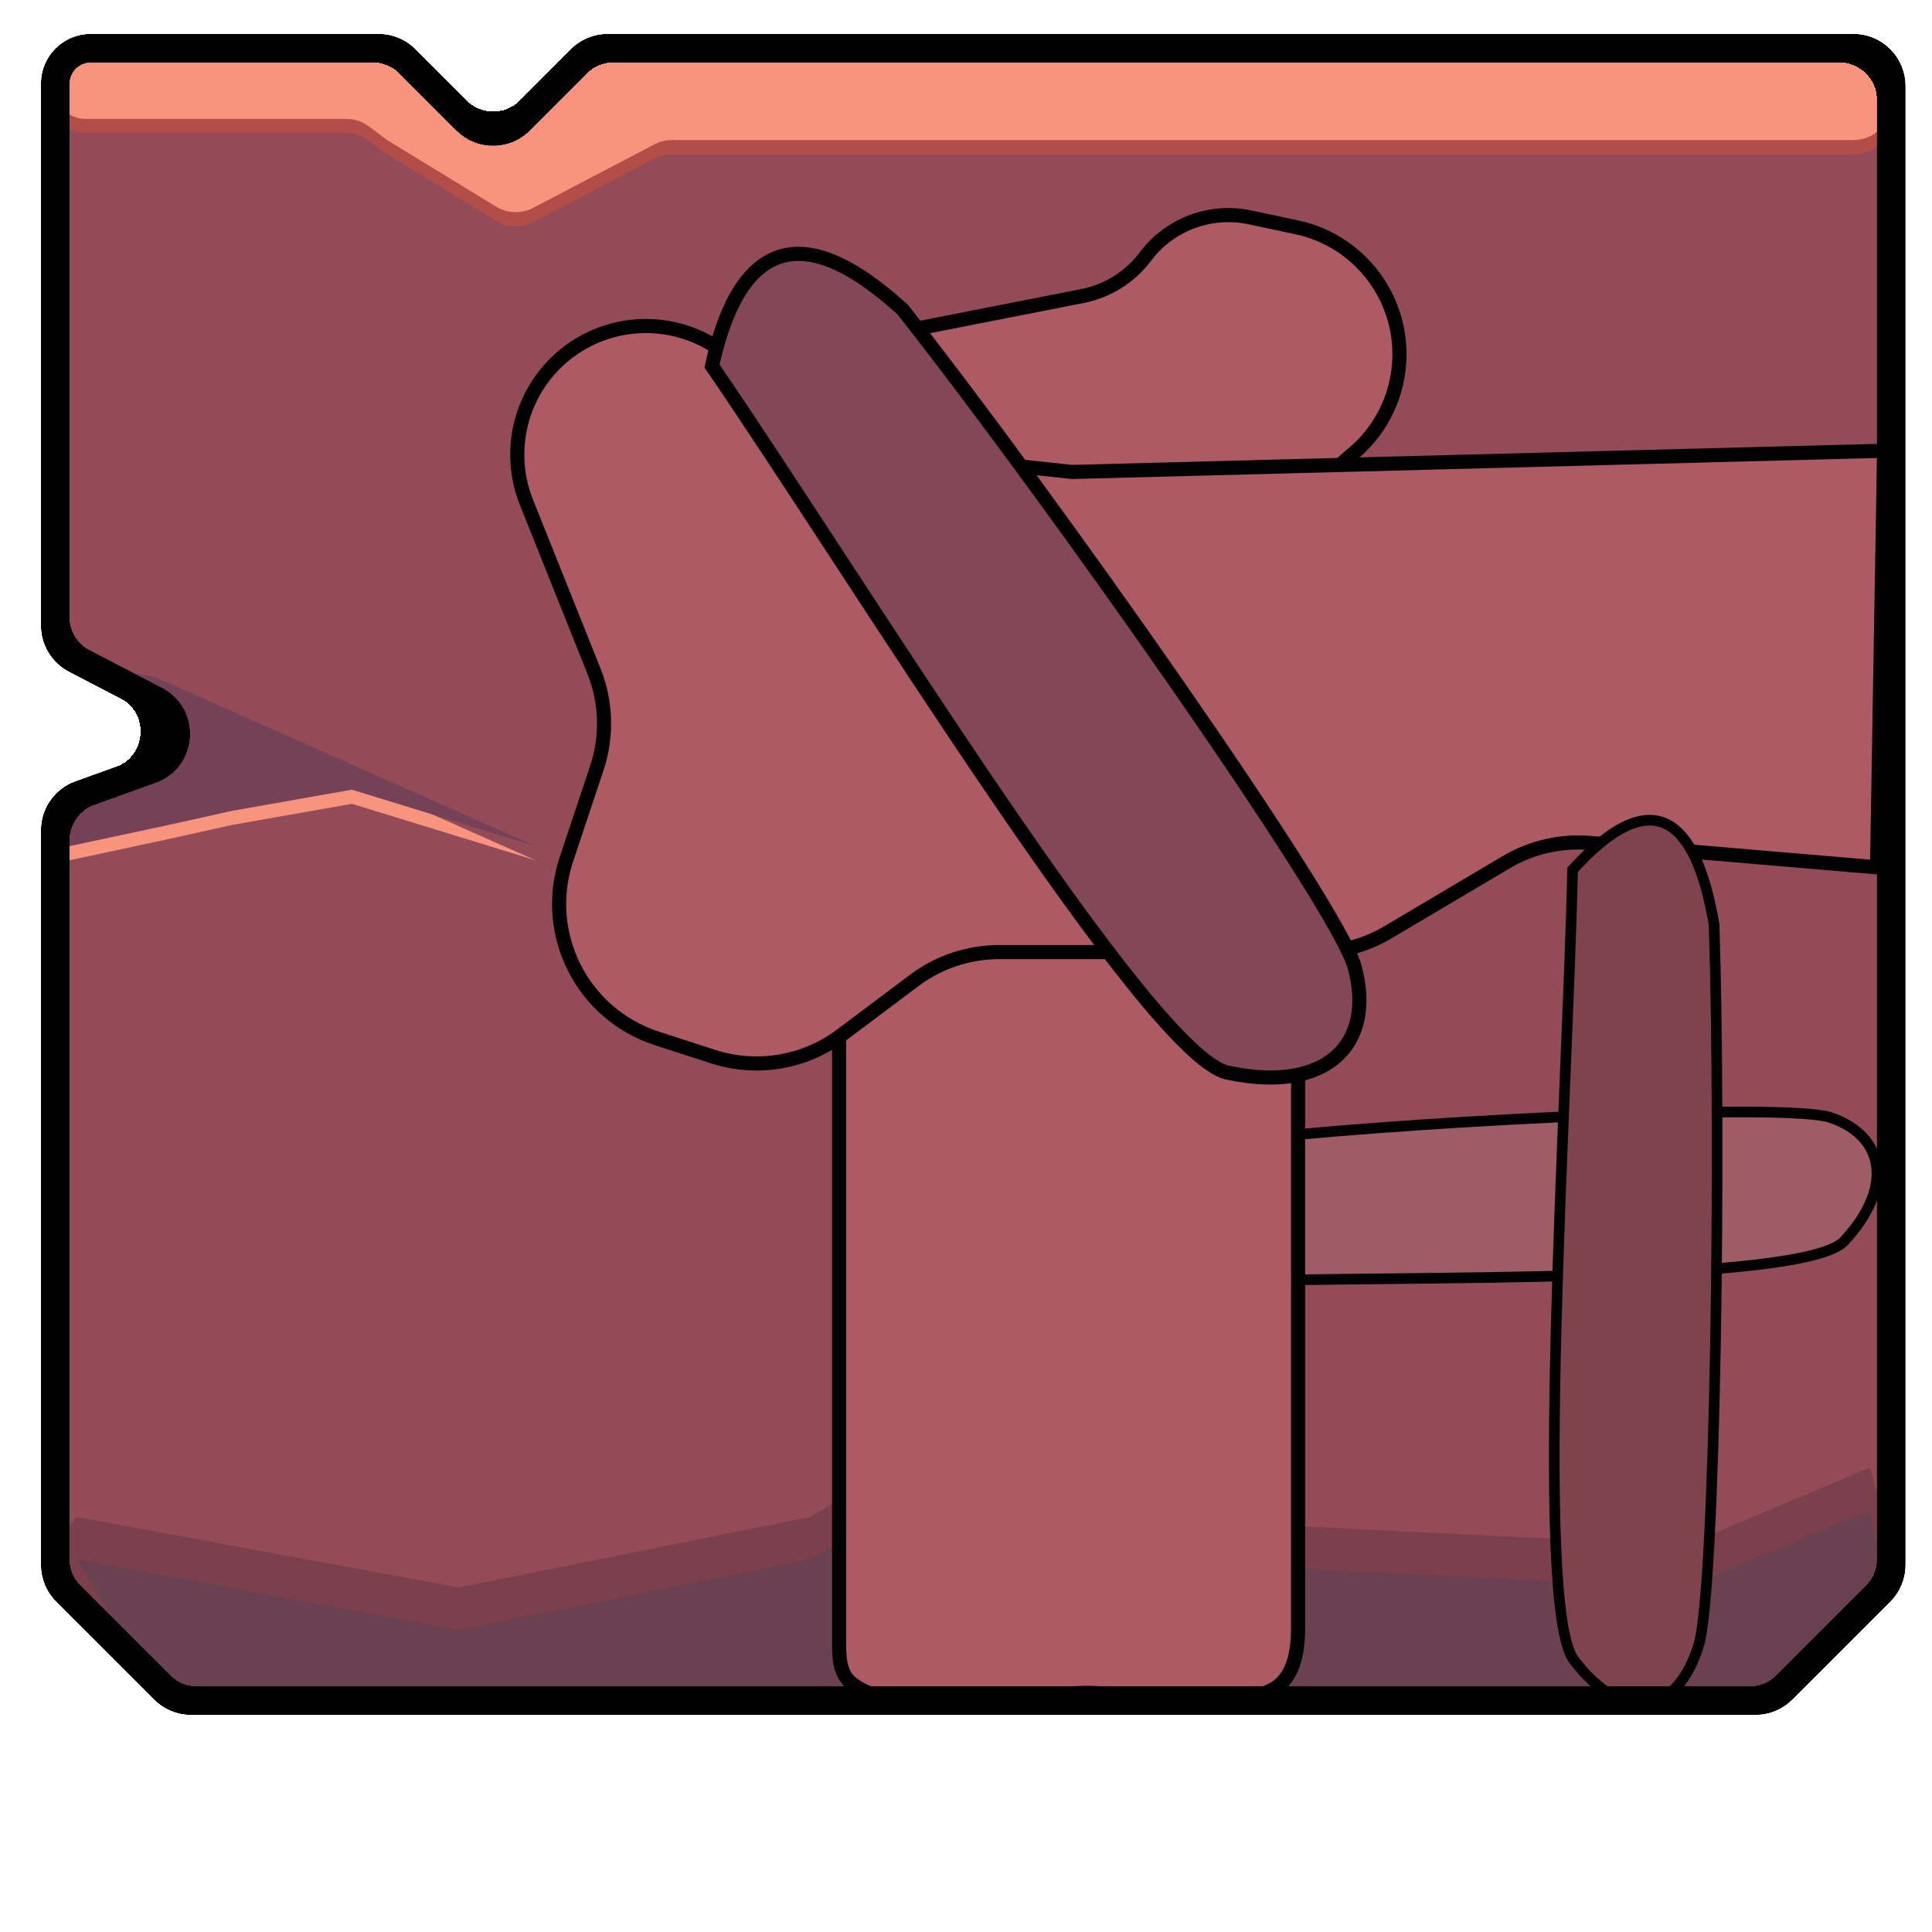 <svg width="80" height="80" viewBox="0 0 80 80" fill="none" xmlns="http://www.w3.org/2000/svg">
<g clip-path="url(#clip0_146_1044)">
<path d="M15.68 2H3.754C2.946 2 2.292 2.655 2.292 3.462V25.905C2.292 26.487 2.616 27.02 3.132 27.288L6.44 29.009C7.646 29.636 7.528 31.399 6.249 31.859L3.323 32.913C2.704 33.135 2.292 33.722 2.292 34.38V64.799C2.292 65.213 2.456 65.609 2.749 65.902L6.806 69.959C7.098 70.251 7.495 70.415 7.908 70.415H72.693C73.106 70.415 73.503 70.251 73.795 69.959L77.852 65.902C78.145 65.609 78.309 65.213 78.309 64.799V3.559C78.309 2.698 77.611 2 76.75 2H25.158C24.745 2 24.348 2.164 24.056 2.457L21.522 4.991C20.913 5.6 19.925 5.6 19.317 4.991L16.783 2.457C16.49 2.164 16.094 2 15.68 2Z" fill="#924A56" stroke="black" stroke-width="1.169"/>
<path d="M19.001 65.737L3.169 62.814L2 64.275L6.093 69.246L16.554 70.123L19.72 71H24.47L35.983 67.492L36.991 65.445L39.006 68.661L75.97 68.369L78.309 63.983L77.432 60.767L69.804 63.983L45.914 62.814L41.74 58.136L33.537 62.814L19.001 65.737Z" fill="#62323E" fill-opacity="0.5"/>
<path d="M19.001 67.492L3.169 64.568L6.386 69.83L17.253 70.123L20.419 71H25.169L35.915 70.123L36.991 67.199L39.005 70.415L73.631 70.123L78.017 65.737L77.432 62.521L69.804 65.737L45.914 64.568L41.74 59.89L33.537 64.568L19.001 67.492Z" fill="#683F4F"/>
<path d="M76.362 51.392C74.689 53.185 58.263 52.81 50.845 53.062C47.042 48.985 50.704 47.627 52.491 47.102C59.464 46.37 73.993 45.672 75.786 46.271C78.027 47.02 78.453 49.15 76.362 51.392Z" fill="#9D5C64" stroke="black" stroke-width="0.441"/>
<path d="M15.741 3.169H3.583C3.505 3.169 3.431 3.139 3.376 3.084C3.262 2.97 3.077 2.97 2.962 3.084L2.549 3.497C2.384 3.662 2.292 3.885 2.292 4.118V4.268C2.292 4.953 2.847 5.508 3.532 5.508H14.344C14.682 5.508 15.01 5.618 15.28 5.82L16.034 6.386L20.542 9.141C21.01 9.427 21.593 9.446 22.079 9.192L27.096 6.564C27.319 6.447 27.568 6.386 27.82 6.386H76.75C77.611 6.386 78.309 5.687 78.309 4.826V4.594C78.309 4.239 78.188 3.896 77.967 3.619L77.608 3.17C77.312 2.8 76.864 2.585 76.39 2.585H28.716C28.643 2.585 28.569 2.59 28.496 2.6L25.027 3.096C24.693 3.144 24.383 3.298 24.145 3.537L22.692 4.99C22.543 5.139 22.365 5.257 22.169 5.335L20.497 6.004C19.918 6.235 19.256 6.1 18.815 5.659L16.739 3.583C16.475 3.318 16.116 3.169 15.741 3.169Z" fill="#A65041"/>
<path d="M15.741 3.169H3.583C3.505 3.169 3.431 3.139 3.376 3.084C3.262 2.97 3.077 2.97 2.962 3.084L2.549 3.497C2.384 3.662 2.292 3.885 2.292 4.118V4.268C2.292 4.953 2.847 5.508 3.532 5.508H14.344C14.682 5.508 15.01 5.618 15.28 5.82L16.034 6.386L20.542 9.141C21.01 9.427 21.593 9.446 22.079 9.192L27.096 6.564C27.319 6.447 27.568 6.386 27.82 6.386H76.75C77.611 6.386 78.309 5.687 78.309 4.826V4.594C78.309 4.239 78.188 3.896 77.967 3.619L77.608 3.17C77.312 2.8 76.864 2.585 76.39 2.585H28.716C28.643 2.585 28.569 2.59 28.496 2.6L25.027 3.096C24.693 3.144 24.383 3.298 24.145 3.537L22.692 4.99C22.543 5.139 22.365 5.257 22.169 5.335L20.497 6.004C19.918 6.235 19.256 6.1 18.815 5.659L16.739 3.583C16.475 3.318 16.116 3.169 15.741 3.169Z" fill="#B24C47"/>
<g filter="url(#filter0_d_146_1044)">
<path d="M44.824 12.258L35.965 13.998C32.734 14.633 30.664 17.808 31.387 21.02L32.699 26.852L34.746 42.055V68.095C34.746 68.664 34.785 69.285 35.215 69.658C36.89 71.114 42.074 70.467 44.394 70.123C46.704 69.93 50.559 71.045 52.666 69.979C53.553 69.53 53.75 68.432 53.75 67.438V23.424C53.75 21.704 54.507 20.071 55.82 18.96L56.046 18.769C57.018 17.947 57.666 16.807 57.875 15.551C58.348 12.714 56.503 10.009 53.69 9.412L51.751 9C50.117 8.654 48.431 9.287 47.429 10.623C46.793 11.471 45.865 12.054 44.824 12.258Z" fill="#AC5963"/>
<path d="M44.824 12.258L35.965 13.998C32.734 14.633 30.664 17.808 31.387 21.02L32.699 26.852L34.746 42.055V68.095C34.746 68.664 34.785 69.285 35.215 69.658C36.89 71.114 42.074 70.467 44.394 70.123C46.704 69.93 50.559 71.045 52.666 69.979C53.553 69.53 53.75 68.432 53.75 67.438V23.424C53.75 21.704 54.507 20.071 55.82 18.96L56.046 18.769C57.018 17.947 57.666 16.807 57.875 15.551C58.348 12.714 56.503 10.009 53.69 9.412L51.751 9C50.117 8.654 48.431 9.287 47.429 10.623C46.793 11.471 45.865 12.054 44.824 12.258Z" stroke="black" stroke-width="0.585"/>
</g>
<path d="M44.394 19.543L78.017 18.665L77.724 35.915L65.849 34.905C64.635 34.801 63.42 35.08 62.372 35.7L57.467 38.607C56.565 39.142 55.535 39.424 54.486 39.424H41.373C40.108 39.424 38.876 39.834 37.864 40.593L34.834 42.866C33.312 44.008 31.33 44.337 29.521 43.751L27.197 42.997C24.107 41.995 22.426 38.667 23.453 35.585L24.712 31.808C25.15 30.495 25.108 29.071 24.594 27.787L21.8 20.802C20.834 18.387 21.754 15.628 23.976 14.276C25.732 13.207 27.947 13.245 29.666 14.373L35.027 17.89C35.803 18.4 36.689 18.717 37.612 18.816L44.394 19.543Z" fill="#AC5963" stroke="black" stroke-width="0.585"/>
<path d="M50.827 44.414C47.552 43.713 35.428 23.831 29.483 15.157C31.121 7.672 35.428 11.064 37.377 12.818C43.517 20.614 55.388 37.456 56.089 40.029C56.966 43.245 54.92 45.291 50.827 44.414Z" fill="#834656" stroke="black" stroke-width="0.585"/>
<path d="M65.176 68.745C63.488 66.557 64.902 45.525 65.119 36.016C69.439 31.247 70.565 35.972 70.977 38.274C71.269 47.225 71.048 65.853 70.335 68.135C69.444 70.987 67.287 71.479 65.176 68.745Z" fill="#7E424D" stroke="black" stroke-width="0.441"/>
<path d="M15.741 2.585H3.583C3.505 2.585 3.431 2.554 3.376 2.499C3.262 2.385 3.077 2.385 2.962 2.499L2.549 2.913C2.384 3.077 2.292 3.3 2.292 3.533V3.683C2.292 4.368 2.847 4.924 3.532 4.924H14.344C14.682 4.924 15.01 5.033 15.28 5.236L16.034 5.801L20.542 8.556C21.01 8.842 21.593 8.861 22.079 8.607L27.096 5.979C27.319 5.862 27.568 5.801 27.82 5.801H76.75C77.611 5.801 78.309 5.103 78.309 4.242V4.009C78.309 3.655 78.188 3.311 77.967 3.035L77.608 2.585C77.312 2.215 76.864 2 76.39 2H28.716C28.643 2 28.569 2.005 28.496 2.016L25.027 2.511C24.693 2.559 24.383 2.714 24.145 2.952L22.692 4.405C22.543 4.554 22.365 4.672 22.169 4.75L20.497 5.419C19.918 5.651 19.256 5.515 18.815 5.074L16.739 2.998C16.475 2.733 16.116 2.585 15.741 2.585Z" fill="#F8927C"/>
<path d="M22.174 35.623L6.386 28.606L5.509 28.898L6.386 29.775L7.555 30.945L6.678 32.114L4.632 33.576L2.585 34.161L2.877 35.623L6.971 34.746L9.602 34.161L14.572 33.284L22.174 35.623Z" fill="#F8927C"/>
<path d="M22.174 35.038L6.386 28.021L4.632 27.729L5.801 29.191L6.971 30.36L6.678 31.53L4.632 32.992L2.585 33.576L2.877 35.038L6.971 34.161L9.602 33.576L14.572 32.699L22.174 35.038Z" fill="#744056"/>
<g filter="url(#filter1_d_146_1044)">
<path d="M15.437 2H3.754C2.946 2 2.292 2.655 2.292 3.462V25.549C2.292 26.349 2.738 27.083 3.448 27.453L5.251 28.39C6.911 29.254 6.748 31.68 4.988 32.313L3.711 32.773C2.86 33.08 2.292 33.887 2.292 34.792V64.556C2.292 65.125 2.518 65.671 2.921 66.073L6.634 69.787C7.036 70.189 7.582 70.415 8.151 70.415H72.45C73.019 70.415 73.565 70.189 73.967 69.787L77.68 66.073C78.083 65.671 78.309 65.125 78.309 64.556V4.146C78.309 2.961 77.348 2 76.163 2H25.401C24.832 2 24.286 2.226 23.884 2.629L21.937 4.576C21.099 5.414 19.74 5.414 18.902 4.576L16.954 2.629C16.552 2.226 16.006 2 15.437 2Z" stroke="black" stroke-width="1.169" shape-rendering="crispEdges"/>
</g>
<path d="M15.68 2H3.754C2.946 2 2.292 2.655 2.292 3.462V25.905C2.292 26.487 2.616 27.02 3.132 27.288L6.44 29.009C7.646 29.636 7.528 31.399 6.249 31.859L3.323 32.913C2.704 33.135 2.292 33.722 2.292 34.38V64.799C2.292 65.213 2.456 65.609 2.749 65.902L6.806 69.959C7.098 70.251 7.495 70.415 7.908 70.415H72.693C73.106 70.415 73.503 70.251 73.795 69.959L77.852 65.902C78.145 65.609 78.309 65.213 78.309 64.799V3.559C78.309 2.698 77.611 2 76.75 2H25.158C24.745 2 24.348 2.164 24.056 2.457L21.522 4.991C20.913 5.6 19.925 5.6 19.317 4.991L16.783 2.457C16.49 2.164 16.094 2 15.68 2Z" stroke="black" stroke-width="1.169"/>
<g filter="url(#filter2_d_146_1044)">
<path d="M15.68 2H3.754C2.946 2 2.292 2.655 2.292 3.462V25.905C2.292 26.487 2.616 27.02 3.132 27.288L6.44 29.009C7.646 29.636 7.528 31.399 6.249 31.859L3.323 32.913C2.704 33.135 2.292 33.722 2.292 34.38V64.799C2.292 65.213 2.456 65.609 2.749 65.902L6.806 69.959C7.098 70.251 7.495 70.415 7.908 70.415H72.693C73.106 70.415 73.503 70.251 73.795 69.959L77.852 65.902C78.145 65.609 78.309 65.213 78.309 64.799V3.559C78.309 2.698 77.611 2 76.75 2H25.158C24.745 2 24.348 2.164 24.056 2.457L21.522 4.991C20.913 5.6 19.925 5.6 19.317 4.991L16.783 2.457C16.49 2.164 16.094 2 15.68 2Z" fill="#D9D9D9" fill-opacity="0.01" shape-rendering="crispEdges"/>
<path d="M15.68 2H3.754C2.946 2 2.292 2.655 2.292 3.462V25.905C2.292 26.487 2.616 27.02 3.132 27.288L6.44 29.009C7.646 29.636 7.528 31.399 6.249 31.859L3.323 32.913C2.704 33.135 2.292 33.722 2.292 34.38V64.799C2.292 65.213 2.456 65.609 2.749 65.902L6.806 69.959C7.098 70.251 7.495 70.415 7.908 70.415H72.693C73.106 70.415 73.503 70.251 73.795 69.959L77.852 65.902C78.145 65.609 78.309 65.213 78.309 64.799V3.559C78.309 2.698 77.611 2 76.75 2H25.158C24.745 2 24.348 2.164 24.056 2.457L21.522 4.991C20.913 5.6 19.925 5.6 19.317 4.991L16.783 2.457C16.49 2.164 16.094 2 15.68 2Z" stroke="black" stroke-width="1.169" shape-rendering="crispEdges"/>
</g>
</g>
<defs>
<filter id="filter0_d_146_1044" x="26.273" y="3.937" width="36.647" height="71.601" filterUnits="userSpaceOnUse" color-interpolation-filters="sRGB">
<feFlood flood-opacity="0" result="BackgroundImageFix"/>
<feColorMatrix in="SourceAlpha" type="matrix" values="0 0 0 0 0 0 0 0 0 0 0 0 0 0 0 0 0 0 127 0" result="hardAlpha"/>
<feOffset/>
<feGaussianBlur stdDeviation="2.339"/>
<feComposite in2="hardAlpha" operator="out"/>
<feColorMatrix type="matrix" values="0 0 0 0 0 0 0 0 0 0 0 0 0 0 0 0 0 0 1 0"/>
<feBlend mode="normal" in2="BackgroundImageFix" result="effect1_dropShadow_146_1044"/>
<feBlend mode="normal" in="SourceGraphic" in2="effect1_dropShadow_146_1044" result="shape"/>
</filter>
<filter id="filter1_d_146_1044" x="-2.971" y="-3.263" width="86.543" height="78.941" filterUnits="userSpaceOnUse" color-interpolation-filters="sRGB">
<feFlood flood-opacity="0" result="BackgroundImageFix"/>
<feColorMatrix in="SourceAlpha" type="matrix" values="0 0 0 0 0 0 0 0 0 0 0 0 0 0 0 0 0 0 127 0" result="hardAlpha"/>
<feOffset/>
<feGaussianBlur stdDeviation="2.339"/>
<feComposite in2="hardAlpha" operator="out"/>
<feColorMatrix type="matrix" values="0 0 0 0 0 0 0 0 0 0 0 0 0 0 0 0 0 0 1 0"/>
<feBlend mode="normal" in2="BackgroundImageFix" result="effect1_dropShadow_146_1044"/>
<feBlend mode="normal" in="SourceGraphic" in2="effect1_dropShadow_146_1044" result="shape"/>
</filter>
<filter id="filter2_d_146_1044" x="-2.971" y="-3.263" width="86.543" height="78.941" filterUnits="userSpaceOnUse" color-interpolation-filters="sRGB">
<feFlood flood-opacity="0" result="BackgroundImageFix"/>
<feColorMatrix in="SourceAlpha" type="matrix" values="0 0 0 0 0 0 0 0 0 0 0 0 0 0 0 0 0 0 127 0" result="hardAlpha"/>
<feOffset/>
<feGaussianBlur stdDeviation="2.339"/>
<feComposite in2="hardAlpha" operator="out"/>
<feColorMatrix type="matrix" values="0 0 0 0 0 0 0 0 0 0 0 0 0 0 0 0 0 0 1 0"/>
<feBlend mode="normal" in2="BackgroundImageFix" result="effect1_dropShadow_146_1044"/>
<feBlend mode="normal" in="SourceGraphic" in2="effect1_dropShadow_146_1044" result="shape"/>
</filter>
<clipPath id="clip0_146_1044">
<rect width="80" height="80" fill="white"/>
</clipPath>
</defs>
</svg>
